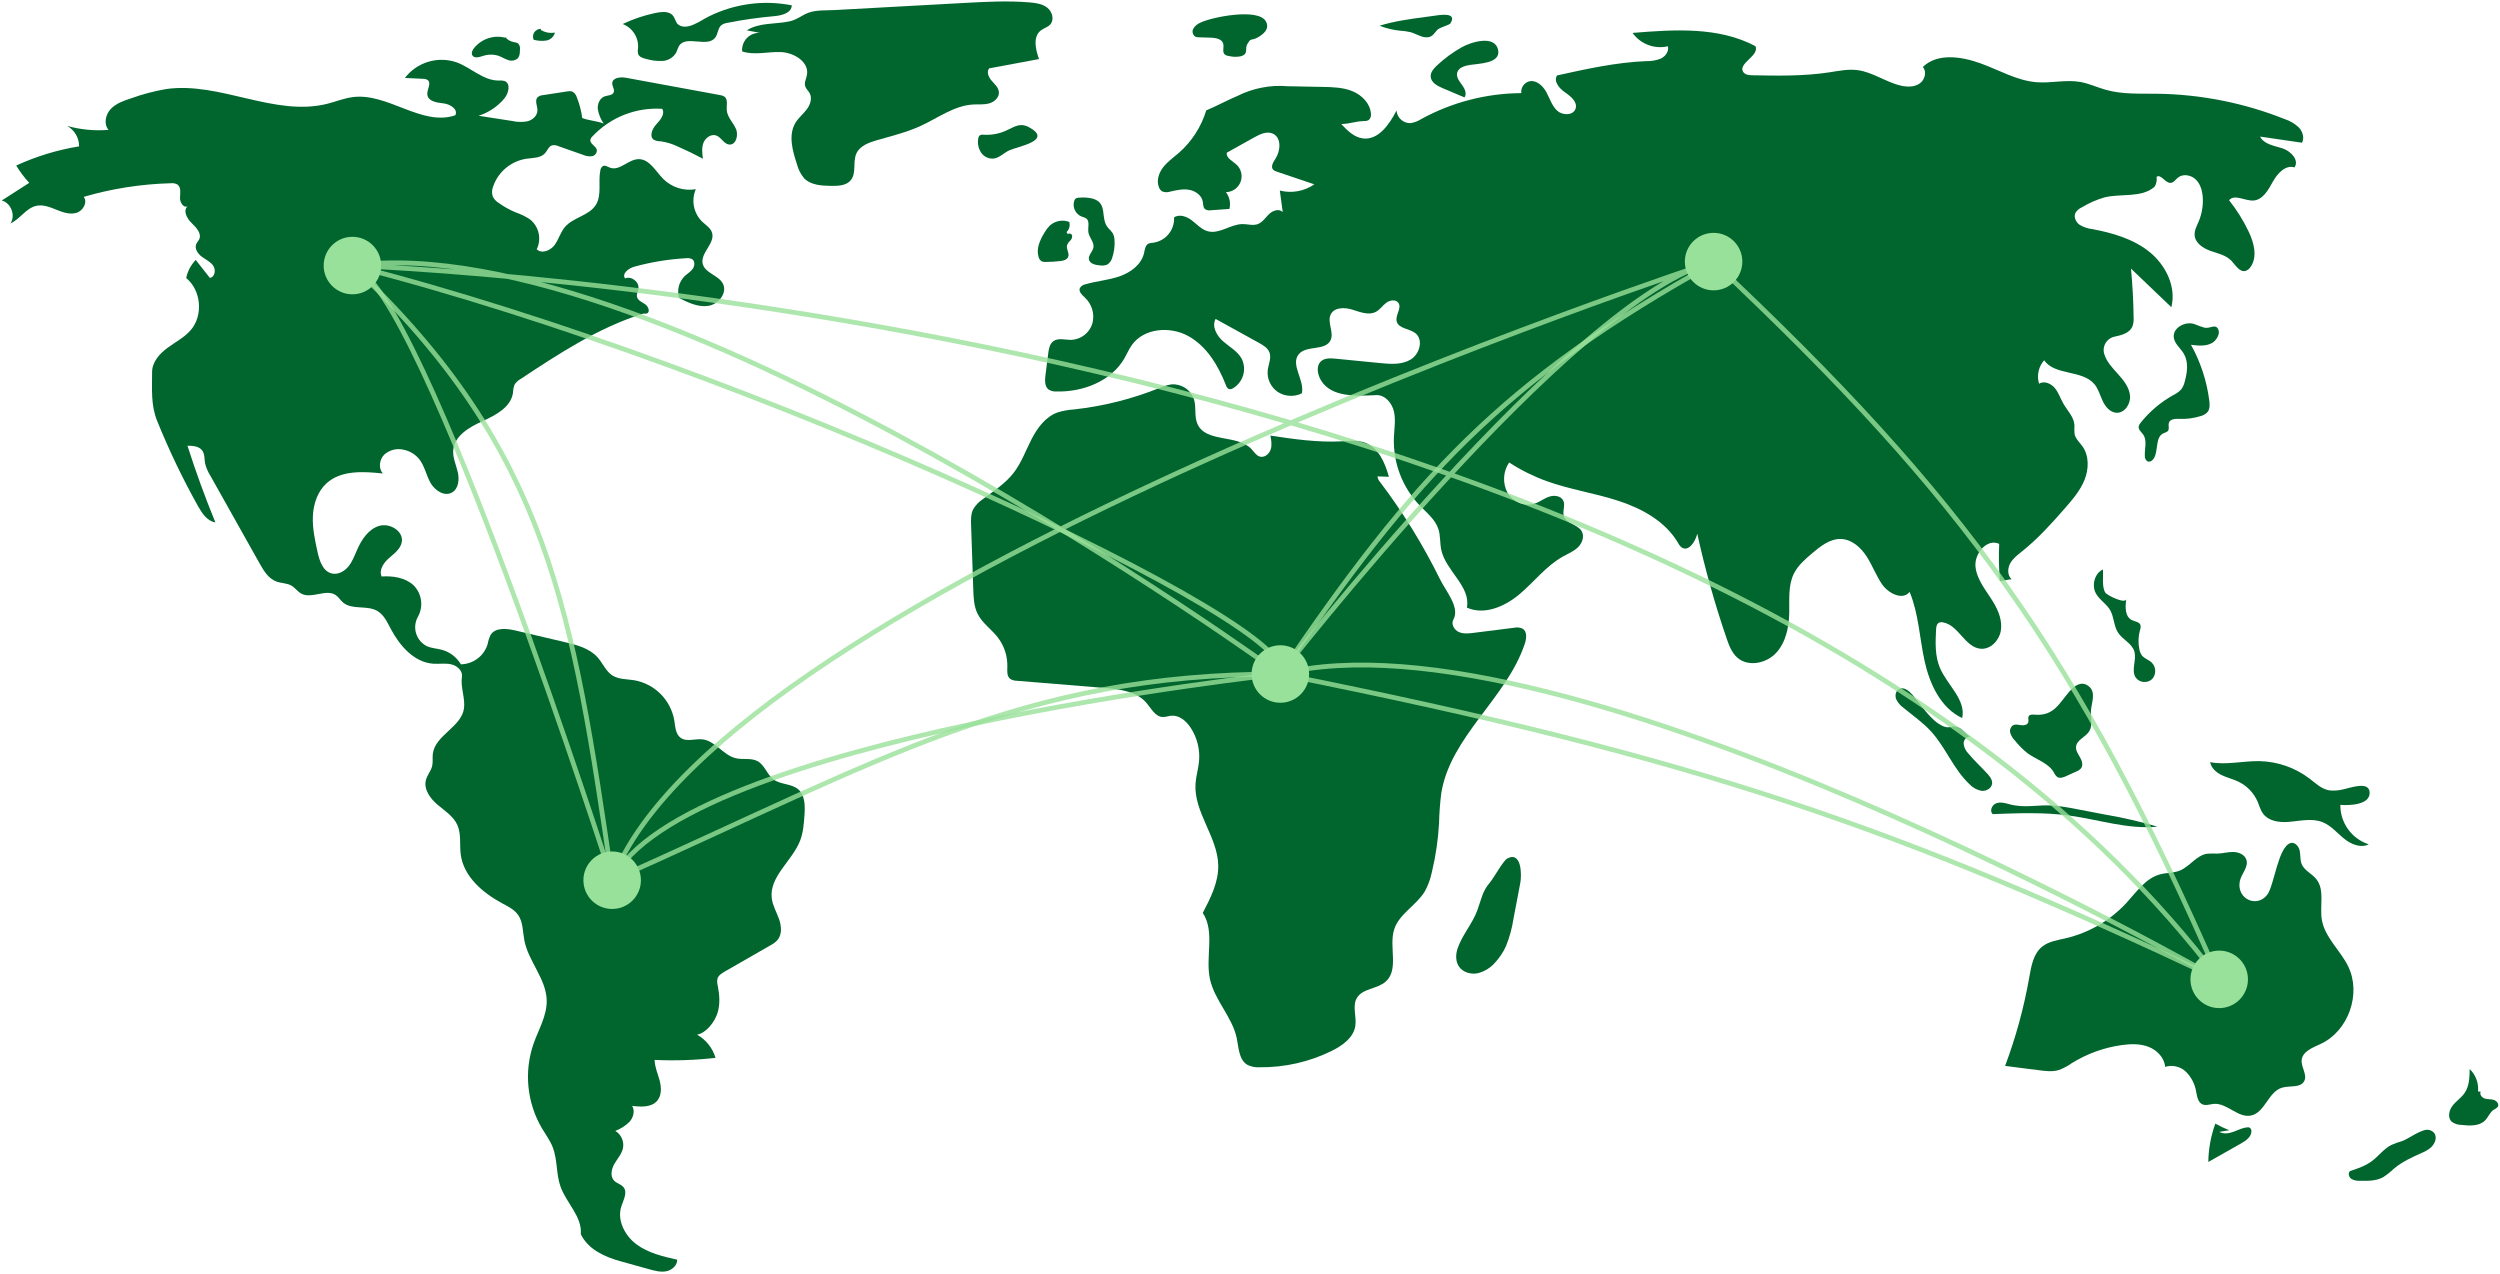 <svg width="899" height="458" viewBox="0 0 899 458" fill="none" xmlns="http://www.w3.org/2000/svg">
<g id="ConnectedWorld">
<path id="Vector0" d="M209.363 42.429C209.04 39.878 208.388 37.38 207.422 34.996C207.299 34.545 207.083 34.126 206.788 33.763C206.494 33.4 206.127 33.103 205.711 32.889C205.156 32.745 204.573 32.738 204.014 32.87L195.3 34.204C194.571 34.237 193.873 34.508 193.312 34.977C192.177 36.17 193.295 38.092 193.26 39.739C193.221 41.59 191.576 43.093 189.791 43.591C187.97 43.959 186.092 43.935 184.281 43.522L172.096 41.629C175.685 40.483 178.878 38.352 181.313 35.477C182.917 33.578 183.77 30.032 181.452 29.132C180.764 28.943 180.046 28.886 179.337 28.962C173.816 29.005 169.472 24.396 164.303 22.454C160.996 21.292 157.405 21.206 154.046 22.207C150.686 23.209 147.729 25.248 145.597 28.031L152.088 28.344C152.699 28.31 153.305 28.472 153.817 28.805C155.24 29.974 153.471 32.219 153.672 34.049C153.932 36.427 157.089 36.934 159.469 37.175C161.849 37.415 164.868 39.348 163.723 41.449C151.762 45.569 139.589 33.395 127.027 34.894C123.848 35.273 120.846 36.522 117.742 37.307C98.779 42.105 79.176 29.304 59.805 32.015C55.499 32.749 51.267 33.866 47.158 35.35C44.522 36.216 41.772 37.152 39.856 39.159C37.941 41.167 37.212 44.601 39.026 46.7C34.024 47.112 28.989 46.633 24.154 45.286C25.462 46.013 26.55 47.078 27.303 48.37C28.057 49.662 28.449 51.133 28.438 52.629C20.628 53.903 13.025 56.221 5.833 59.521C7.176 61.753 8.743 63.842 10.512 65.754L0.625 72.106C3.965 72.947 5.692 77.502 3.75 80.347C7.213 78.806 9.36 74.82 13.064 74.012C15.49 73.483 17.959 74.475 20.261 75.407C22.562 76.34 25.092 77.244 27.475 76.544C29.858 75.844 31.616 72.754 30.102 70.787C40.286 67.815 50.812 66.17 61.419 65.894C62.237 65.791 63.067 65.948 63.79 66.344C65.171 67.302 64.808 69.371 64.733 71.049C64.659 72.728 65.968 74.934 67.467 74.177C65.703 75.708 67.212 78.59 68.905 80.199C70.599 81.809 72.64 84.03 71.603 86.123C71.332 86.67 70.874 87.107 70.613 87.658C69.845 89.287 71.064 91.184 72.504 92.264C73.943 93.346 75.706 94.101 76.706 95.598C77.706 97.094 77.251 99.714 75.464 99.923L70.383 93.472C68.647 95.272 67.456 97.527 66.95 99.977C72.339 104.382 73.149 113.348 68.638 118.647C66.332 121.355 63.054 123.001 60.193 125.114C57.331 127.226 54.684 130.235 54.691 133.791C54.703 139.936 54.201 145.644 56.503 151.341C60.75 161.846 65.652 172.074 71.181 181.963C72.633 184.56 74.51 187.406 77.451 187.853C73.734 178.803 70.387 169.613 67.412 160.281C69.35 160.289 71.59 160.443 72.726 162.013C73.666 163.313 73.464 165.081 73.756 166.658C74.128 168.187 74.748 169.645 75.592 170.973L93.343 202.594C94.815 205.215 96.503 208.029 99.315 209.091C101.113 209.77 103.194 209.642 104.849 210.619C106.146 211.384 107.02 212.744 108.342 213.465C112.082 215.506 117.282 211.593 120.776 214.028C121.776 214.726 122.412 215.831 123.333 216.629C126.56 219.424 131.854 217.554 135.58 219.639C137.982 220.983 139.227 223.671 140.507 226.106C143.715 232.206 148.907 238.183 155.782 238.669C157.942 238.822 160.148 238.412 162.259 238.893C164.371 239.373 166.449 241.215 166.11 243.354C165.529 247.02 167.341 251.034 166.853 254.714C165.968 261.417 156.46 264.363 155.643 271.074C155.464 272.545 155.744 274.062 155.394 275.5C154.965 277.263 153.642 278.698 153.171 280.451C152.279 283.771 154.658 287.076 157.272 289.31C159.886 291.544 163.003 293.471 164.433 296.599C165.943 299.904 165.201 303.758 165.692 307.36C166.764 315.221 173.554 321.049 180.543 324.806C182.671 325.951 184.957 327.06 186.336 329.046C188.134 331.638 187.955 335.056 188.556 338.153C190.026 345.739 196.413 351.99 196.594 359.715C196.723 365.206 193.671 370.187 191.847 375.367C190.138 380.331 189.519 385.605 190.034 390.83C190.548 396.055 192.183 401.106 194.828 405.642C196.192 407.945 197.823 410.116 198.788 412.613C200.51 417.068 199.951 422.132 201.539 426.637C203.638 432.594 209.405 437.512 208.853 443.804C211.471 449.241 217.252 451.912 223.066 453.531L233.486 456.431C235.48 456.986 237.566 457.546 239.596 457.143C241.628 456.742 243.567 455.055 243.515 452.985C238.405 451.833 233.131 450.607 228.92 447.493C224.708 444.38 221.823 438.835 223.421 433.847C224.161 431.535 225.738 428.864 224.239 426.952C223.381 425.858 221.812 425.572 220.844 424.574C219.334 423.016 219.853 420.4 220.938 418.522C222.024 416.644 223.593 414.967 224.03 412.842C224.251 411.654 224.103 410.426 223.607 409.324C223.111 408.222 222.289 407.298 221.253 406.676C223.184 405.947 224.941 404.819 226.41 403.367C227.766 401.818 228.392 399.431 227.325 397.67C230.493 398.072 234.234 398.269 236.314 395.845C237.974 393.91 237.86 391.017 237.204 388.552C236.548 386.088 235.439 383.694 235.404 381.144C242.712 381.49 250.037 381.242 257.305 380.402C256.254 376.862 253.866 373.87 250.647 372.062C253.938 371.505 256.937 367.564 257.977 364.392C259.018 361.219 258.752 357.764 258.11 354.488C257.863 353.644 257.829 352.752 258.011 351.893C258.382 350.712 259.542 349.991 260.616 349.374L276.955 339.991C277.93 339.502 278.814 338.85 279.568 338.062C281.28 336.051 281.026 333.015 280.149 330.525C279.273 328.033 277.868 325.691 277.531 323.071C276.521 315.239 284.906 309.619 287.736 302.245C288.846 299.351 289.073 296.206 289.288 293.114C289.518 289.793 289.536 285.936 286.986 283.796C284.542 281.745 280.723 282.202 278.165 280.293C275.82 278.544 275.011 275.147 272.45 273.733C270.123 272.451 267.206 273.267 264.619 272.663C260.063 271.601 257.197 266.35 252.544 265.864C249.919 265.589 246.948 266.873 244.796 265.344C242.901 263.997 242.825 261.29 242.464 258.992C241.831 255.422 240.12 252.13 237.56 249.562C235 246.994 231.714 245.271 228.145 244.628C225.439 244.193 222.493 244.358 220.19 242.871C217.859 241.365 216.79 238.545 214.959 236.459C212.007 233.098 207.358 231.903 203.003 230.88L185.289 226.715C182.144 225.976 178.091 225.584 176.404 228.339C175.905 229.388 175.551 230.499 175.353 231.644C174.72 233.715 173.448 235.531 171.719 236.834C169.988 238.136 167.891 238.855 165.726 238.89C164.241 236.358 161.836 234.497 159.012 233.696C157.216 233.196 155.293 233.139 153.58 232.403C152.647 231.947 151.817 231.306 151.141 230.519C150.464 229.732 149.955 228.815 149.645 227.824C149.335 226.833 149.231 225.79 149.338 224.757C149.446 223.724 149.763 222.725 150.27 221.819C151.291 220 151.685 217.897 151.392 215.831C151.098 213.767 150.134 211.856 148.647 210.394C145.635 207.689 141.276 207.036 137.237 207.307C136.18 204.999 137.948 202.394 139.855 200.716C141.761 199.039 144.075 197.39 144.491 194.885C145.143 190.945 140.115 187.951 136.298 189.126C132.481 190.302 130.045 194.01 128.434 197.664C127.509 199.762 126.724 201.97 125.266 203.738C123.809 205.507 121.461 206.773 119.241 206.205C116.098 205.402 114.883 201.668 114.188 198.498C113.254 194.246 112.316 189.936 112.511 185.587C112.706 181.239 114.172 176.774 117.379 173.83C122.604 169.033 130.62 169.503 137.673 170.268C136.006 168.391 136.418 165.228 138.2 163.461C139.142 162.625 140.273 162.031 141.495 161.731C142.717 161.43 143.994 161.433 145.216 161.738C147.341 162.18 149.255 163.325 150.65 164.987C152.654 167.43 153.224 170.729 154.739 173.503C156.254 176.276 159.659 178.641 162.447 177.153C164.855 175.868 165.237 172.529 164.638 169.867C164.039 167.203 162.766 164.614 162.983 161.893C163.397 156.702 168.779 153.577 173.527 151.439C178.276 149.301 183.714 146.426 184.466 141.272C184.492 140.263 184.682 139.266 185.03 138.318C185.557 137.481 186.288 136.792 187.156 136.318C201.016 127.159 215.105 117.888 230.947 112.883C231.771 112.623 231.868 112.912 232.707 112.708C233.883 112.028 233.104 110.15 231.977 109.392C230.85 108.635 229.343 108.055 229.057 106.727C228.848 105.752 229.422 104.794 229.571 103.807C229.939 101.382 227.038 99.143 224.785 100.113C223.512 98.428 226.031 96.47 228.067 95.909C234.18 94.226 240.455 93.202 246.786 92.851C247.517 92.735 248.265 92.862 248.917 93.213C249.98 93.95 249.844 95.639 249.09 96.691C248.337 97.742 247.165 98.402 246.226 99.292C245.199 100.291 244.468 101.553 244.11 102.941C243.752 104.327 243.783 105.786 244.197 107.157C247.502 108.838 251.095 110.569 254.756 109.977C258.416 109.384 261.665 105.271 259.944 101.987C258.343 98.928 253.529 98.238 252.702 94.885C251.733 90.96 257.289 87.469 256.038 83.625C255.49 81.941 253.811 80.95 252.523 79.734C251.003 78.243 249.968 76.328 249.556 74.239C249.144 72.15 249.373 69.984 250.213 68.027C248.116 68.396 245.96 68.257 243.928 67.621C241.895 66.985 240.045 65.871 238.531 64.372C235.738 61.552 233.508 57.104 229.54 57.23C225.9 57.346 222.763 61.593 219.359 60.298C218.521 59.979 217.638 59.33 216.827 59.71C216.561 59.883 216.337 60.114 216.174 60.386C216.011 60.657 215.911 60.962 215.882 61.278C215.017 65.414 216.506 70.127 214.251 73.702C211.798 77.592 206.123 78.131 203.149 81.638C201.534 83.542 200.909 86.108 199.425 88.115C197.942 90.123 194.791 91.399 193.011 89.65C193.886 87.85 194.125 85.807 193.689 83.855C193.253 81.902 192.167 80.155 190.609 78.899C188.956 77.82 187.173 76.954 185.303 76.319C183.215 75.434 181.228 74.327 179.377 73.015C178.45 72.456 177.696 71.65 177.201 70.687C176.809 69.482 176.862 68.176 177.35 67.005C178.254 64.416 179.847 62.124 181.958 60.374C184.068 58.623 186.617 57.484 189.329 57.077C191.7 56.754 194.46 56.868 196.029 55.061C196.86 54.106 197.295 52.66 198.501 52.272C199.271 52.117 200.072 52.215 200.782 52.553L209.632 55.668C210.619 56.114 211.707 56.294 212.785 56.189C213.32 56.117 213.808 55.846 214.151 55.429C214.493 55.013 214.666 54.481 214.634 53.943C214.35 52.474 212.089 51.768 212.295 50.286C212.41 49.805 212.669 49.371 213.036 49.041C216.23 45.641 220.136 42.99 224.475 41.276C228.813 39.563 233.477 38.83 238.131 39.13C239.249 40.965 237.482 43.137 236.012 44.703C234.542 46.27 233.361 49.069 235.138 50.273C235.867 50.646 236.678 50.828 237.495 50.805C239.674 51.099 241.792 51.742 243.767 52.707C246.826 54.038 249.825 55.494 252.766 57.075C252.507 55.136 252.259 53.094 252.993 51.281C253.728 49.468 255.817 48.046 257.642 48.751C259.4 49.432 260.302 51.76 262.176 51.974C264.674 52.258 265.661 48.567 264.616 46.278C263.573 43.99 261.506 42.074 261.334 39.564C261.218 37.872 261.861 35.772 260.509 34.748C260.028 34.439 259.482 34.248 258.914 34.188L225.151 27.975C223.146 27.606 220.25 27.889 220.161 29.925C220.111 31.062 221.126 32.187 220.677 33.232C220.197 34.348 218.62 34.246 217.472 34.64C215.689 35.253 214.794 37.368 214.966 39.246C215.279 41.11 216.001 42.882 217.081 44.435C214.884 43.517 211.559 43.348 209.363 42.429Z" fill="#00662D"/>
<g id="Vector1">
<path id="Vector" d="M182.425 13.769C180.295 13.064 178.001 13.031 175.853 13.675C173.705 14.318 171.806 15.607 170.415 17.366C169.859 18.098 169.392 19.107 169.857 19.899C170.524 21.036 172.225 20.586 173.479 20.18C175.32 19.522 177.326 19.474 179.197 20.044C180.375 20.448 181.428 21.162 182.609 21.551C183.185 21.791 183.815 21.871 184.432 21.781C185.05 21.69 185.63 21.434 186.113 21.039C186.924 20.212 186.975 18.925 186.977 17.766C187.033 17.378 187.002 16.983 186.886 16.608C186.77 16.234 186.572 15.89 186.306 15.603C185.833 15.329 185.301 15.172 184.755 15.144C183.532 14.918 182.426 14.272 181.628 13.317" fill="#00662D"/>
<path id="Vector_2" d="M194.599 10.379C194.122 10.353 193.647 10.451 193.219 10.662C192.791 10.873 192.424 11.19 192.154 11.582C191.884 11.976 191.719 12.433 191.677 12.908C191.635 13.383 191.715 13.861 191.91 14.297C193.374 14.696 194.902 14.795 196.405 14.59C197.155 14.473 197.853 14.138 198.412 13.625C198.97 13.112 199.365 12.445 199.547 11.71C197.778 12.031 195.951 11.683 194.426 10.732" fill="#00662D"/>
<path id="Vector_3" d="M235.444 4.718C231.462 5.565 227.593 6.88 223.919 8.633C225.651 9.299 227.123 10.504 228.119 12.07C229.115 13.636 229.581 15.48 229.449 17.331C229.294 18.042 229.312 18.779 229.502 19.482C229.925 20.508 231.152 20.893 232.23 21.157C234.168 21.746 236.191 22.004 238.214 21.92C239.226 21.867 240.209 21.563 241.074 21.034C241.939 20.506 242.658 19.77 243.167 18.893C243.46 18.061 243.805 17.248 244.197 16.459C246.782 12.522 254.461 17.282 257.236 13.477C258.214 12.137 258.124 10.119 259.399 9.057C260.058 8.594 260.822 8.303 261.622 8.209C267.203 7.1 272.841 6.297 278.509 5.804C281.195 5.57 284.695 4.606 284.718 1.91C274.601 -0.077 264.111 1.334 254.879 5.923C251.554 7.59 247.154 11.094 243.95 8.886C242.75 8.059 242.81 5.832 241.159 4.902C239.471 3.951 237.236 4.337 235.444 4.718Z" fill="#00662D"/>
<path id="Vector_4" d="M268.529 10.905L273.277 11.818C272.403 11.78 271.531 11.927 270.719 12.253C269.907 12.578 269.172 13.073 268.567 13.703C267.96 14.335 267.496 15.088 267.204 15.912C266.913 16.737 266.799 17.615 266.874 18.487C271.321 19.972 276.17 18.527 280.854 18.724C285.539 18.922 290.989 22.268 290.189 26.888C289.947 28.285 289.14 29.681 289.56 31.036C289.855 31.985 290.692 32.658 291.164 33.532C292.148 35.354 291.361 37.658 290.118 39.314C288.875 40.97 287.204 42.291 286.113 44.05C283.399 48.428 284.941 54.086 286.557 58.975C287.025 60.823 287.889 62.547 289.088 64.028C291.483 66.574 295.387 66.796 298.882 66.847C301.427 66.885 304.341 66.758 305.951 64.787C308.051 62.214 306.582 58.198 307.965 55.177C309.221 52.434 312.422 51.257 315.321 50.422C320.633 48.893 326.047 47.593 331.068 45.283C337.304 42.415 343.132 37.945 349.986 37.576C351.909 37.472 353.88 37.699 355.732 37.172C357.584 36.645 359.344 35.044 359.203 33.123C359.084 31.482 357.695 30.277 356.61 29.04C355.525 27.803 354.674 25.901 355.671 24.592L373.635 21.237C372.362 17.766 371.37 13.195 374.296 10.936C375.352 10.122 376.766 9.796 377.664 8.81C379.197 7.131 378.426 4.238 376.658 2.81C374.889 1.381 372.498 1.05 370.233 0.862C362.355 0.207 354.433 0.64 346.54 1.073C331.111 1.919 315.683 2.764 300.255 3.61C297.149 3.78 293.563 3.52 290.715 4.579C288.303 5.477 286.589 7.123 283.83 7.701C278.739 8.77 273.136 8.047 268.529 10.905Z" fill="#00662D"/>
<path id="Vector_5" d="M353.603 48.442C353.119 48.366 352.624 48.478 352.221 48.756C351.954 49.049 351.796 49.426 351.771 49.822C351.464 51.57 351.83 53.37 352.794 54.86C353.284 55.591 353.962 56.178 354.756 56.558C355.551 56.939 356.432 57.1 357.31 57.025C359.448 56.752 361.024 54.929 362.99 54.038C366.02 52.667 378.887 50.531 369.986 45.722C366.918 44.064 364.937 45.528 362.519 46.619C359.768 48.026 356.686 48.656 353.603 48.442Z" fill="#00662D"/>
</g>
<g id="Vector4">
<path id="Vector_6" d="M801.63 406.429C799.911 405.758 798.243 404.964 796.638 404.053C795.029 408.476 794.174 413.138 794.107 417.844L805.867 411.188C807.638 410.187 809.642 408.795 809.607 406.763C809.625 406.512 809.573 406.261 809.452 406.037C809.34 405.813 809.167 405.624 808.96 405.49C808.692 405.385 808.407 405.352 808.13 405.394C806.385 405.539 804.798 406.397 803.152 406.993C801.506 407.59 799.583 407.906 798.073 407.02" fill="#00662D"/>
<path id="Vector_7" d="M863.676 410.381C862.389 410.732 861.128 411.184 859.91 411.734C857.206 413.108 855.375 415.716 852.939 417.525C850.615 419.256 847.816 420.206 845.069 421.13C844.266 421.845 844.637 423.283 845.51 423.91C846.46 424.447 847.54 424.69 848.619 424.608C851.47 424.671 854.476 424.699 856.981 423.321C858.39 422.407 859.703 421.361 860.912 420.197C863.84 417.759 867.348 416.149 870.82 414.595C872.081 414.118 873.256 413.419 874.276 412.531C876.453 410.38 876.608 407.062 873.464 406.33C870.915 405.738 866.104 409.597 863.676 410.381Z" fill="#00662D"/>
<path id="Vector_8" d="M891.094 392.472C891.233 390.992 891.034 389.5 890.515 388.107C889.997 386.715 889.168 385.458 888.088 384.433C888.062 387.394 887.967 390.548 886.3 392.997C885.116 394.742 883.259 395.92 881.955 397.582C880.659 399.244 880.08 401.878 881.601 403.336C882.577 404.077 883.769 404.487 884.987 404.502C888.028 404.86 891.543 405.058 893.669 402.866C894.826 401.669 895.396 399.896 896.813 399.016C897.34 398.795 897.815 398.457 898.195 398.028C898.774 397.099 897.85 395.872 896.804 395.537C895.75 395.202 894.601 395.36 893.548 395.041C892.494 394.723 891.535 393.541 892.07 392.583" fill="#00662D"/>
<path id="Vector_9" d="M842.366 283.911C840.777 284.299 839.127 284.396 837.503 284.199C834.799 283.702 832.691 281.665 830.514 279.995C825.331 276.047 819.025 273.844 812.503 273.703C806.577 273.592 800.594 275.198 794.771 274.077C795.152 276.193 796.962 277.78 798.894 278.723C800.825 279.666 802.958 280.141 804.898 281.065C808.011 282.559 810.473 285.124 811.846 288.29C812.468 289.749 812.866 291.337 813.807 292.611C815.742 295.216 819.414 295.787 822.653 295.574C826.869 295.297 831.283 294.082 835.205 295.655C838.211 296.859 840.362 299.488 842.876 301.533C845.381 303.578 848.914 305.095 851.791 303.62C848.802 302.651 846.202 300.751 844.362 298.198C842.53 295.645 841.554 292.571 841.589 289.427C844.413 289.686 852.551 289.586 852.11 284.785C851.739 280.718 844.794 283.472 842.366 283.911Z" fill="#00662D"/>
<path id="Vector_10" d="M805.41 317.011C805.911 314.261 808.658 311.831 807.803 309.169C807.207 307.327 805.074 306.417 803.141 306.372C801.207 306.327 799.308 306.903 797.374 306.957C796.117 306.89 794.855 306.908 793.599 307.011C789.761 307.641 787.396 311.663 783.779 313.094C781.581 313.964 779.11 313.797 776.823 314.398C771.631 315.763 768.346 320.669 764.717 324.625C758.853 330.987 751.214 335.442 742.789 337.412C739.837 338.096 736.664 338.533 734.318 340.45C731.21 342.989 730.446 347.341 729.754 351.294C727.844 362.21 724.926 372.924 721.035 383.301L733.363 384.875C735.707 385.174 738.135 385.466 740.394 384.772C742.034 384.153 743.589 383.325 745.018 382.309C750.509 378.9 756.653 376.682 763.055 375.798C766.283 375.355 769.667 375.274 772.697 376.474C775.726 377.674 778.326 380.395 778.58 383.644C779.889 383.236 781.286 383.192 782.619 383.516C783.952 383.841 785.172 384.521 786.149 385.485C788.079 387.452 789.343 389.975 789.762 392.699C790.087 394.385 790.412 396.405 791.977 397.113C793.254 397.691 794.718 397.069 796.115 396.957C800.855 396.578 804.787 402.104 809.444 401.152C814.446 400.132 815.673 392.649 820.545 391.151C823.344 390.29 827.265 391.336 828.613 388.733C829.788 386.437 827.43 383.789 827.68 381.219C827.974 378.055 831.706 376.711 834.582 375.361C844.508 370.707 849.216 357.354 844.404 347.507C841.562 341.673 835.956 337.08 834.919 330.67C834.124 325.738 836.068 319.987 832.924 316.106C831.325 314.131 828.613 313.041 827.663 310.685C827.067 309.201 827.309 307.519 826.98 305.952C826.661 304.385 825.296 302.747 823.75 303.153C819.258 304.332 817.824 318.205 815.413 321.576C811.759 326.7 804.258 323.324 805.41 317.011Z" fill="#00662D"/>
<path id="Vector_11" d="M722.398 289.153C720.864 288.723 719.188 288.299 717.717 288.914C716.247 289.529 715.388 291.689 716.568 292.76C725.802 292.4 735.092 292.043 744.246 293.296C754.794 294.741 765.232 298.319 775.827 297.267C769.775 295.482 763.624 294.055 757.404 292.992L747.033 291.011C744.25 290.428 741.439 289.994 738.611 289.71C732.695 289.221 728.216 290.785 722.398 289.153Z" fill="#00662D"/>
</g>
<g id="Vector3">
<path id="Vector_12" d="M524.178 340.986C523.431 343.148 523.36 345.695 524.652 347.583C526.102 349.701 529.002 350.491 531.513 349.954C534.012 349.288 536.24 347.856 537.882 345.858C539.384 344.184 540.62 342.289 541.546 340.24C542.839 337.046 543.75 333.711 544.261 330.304L546.698 317.515C547.242 314.657 547.22 305.895 541.967 308.75C540.532 309.529 537.21 315.687 535.706 317.433C532.995 320.581 532.637 323.635 531.21 327.447C529.422 332.223 525.83 336.203 524.178 340.986Z" fill="#00662D"/>
<path id="Vector_13" d="M456.845 156.633C457.158 158.314 457.467 160.085 456.915 161.705C456.364 163.325 454.63 164.678 452.993 164.182C451.722 163.796 450.989 162.519 450.086 161.544C445.069 156.128 433.749 159.264 430.649 152.563C429.384 149.828 430.244 146.551 429.381 143.664C428.837 141.995 427.754 140.555 426.302 139.569C424.85 138.582 423.112 138.106 421.36 138.215C419.762 138.446 418.207 138.911 416.745 139.593C406.944 143.518 396.657 146.091 386.163 147.242C384.169 147.363 382.196 147.723 380.287 148.311C375.979 149.873 373.034 153.868 370.939 157.944C368.844 162.02 367.297 166.433 364.489 170.055C361.536 173.86 357.4 176.526 353.541 179.409C352.054 180.367 350.816 181.664 349.929 183.194C349.093 184.911 349.14 186.909 349.205 188.818L349.993 212.007C350.095 214.99 350.222 218.079 351.557 220.748C353.224 224.081 356.517 226.264 358.802 229.209C361.133 232.235 362.348 235.973 362.24 239.791C362.191 241.326 362.039 243.142 363.234 244.106C363.962 244.578 364.813 244.823 365.679 244.809L397.047 247.376C402.565 247.828 408.68 248.571 412.282 252.775C413.982 254.759 415.348 257.612 417.952 257.825C419.069 257.916 420.156 257.458 421.274 257.37C424.093 257.146 426.568 259.286 428.131 261.642C430.496 265.233 431.57 269.523 431.176 273.805C430.92 276.493 430.087 279.107 429.907 281.801C429.223 292.053 437.914 300.96 438.083 311.233C438.181 317.277 435.313 322.923 432.516 328.28C437.03 335.119 433.334 344.224 435.131 352.219C436.836 359.802 443.159 365.74 444.735 373.352C445.456 376.837 445.498 381.126 448.571 382.92C449.92 383.577 451.414 383.877 452.911 383.79C461.945 383.896 470.874 381.863 478.97 377.857C482.77 375.971 486.708 373.157 487.371 368.967C487.906 365.588 486.193 361.809 487.936 358.866C489.991 355.397 495.257 355.672 498.28 353.005C503.186 348.679 499.361 340.428 501.348 334.197C503.135 328.596 509.285 325.62 512.333 320.592C513.533 318.43 514.393 316.097 514.886 313.674C516.283 307.882 517.152 301.977 517.483 296.029C517.565 292.414 517.831 288.808 518.282 285.221C521.568 264.801 541.755 251.128 548.309 231.512C548.934 229.638 549.229 227.143 547.562 226.083C546.574 225.611 545.453 225.494 544.388 225.751L529.928 227.574C528.132 227.8 526.228 228.012 524.579 227.266C522.93 226.52 521.747 224.433 522.622 222.848C525.078 218.399 520.027 212.778 517.782 208.219C511.738 195.944 504.539 184.271 496.285 173.358C495.758 172.796 495.427 172.077 495.343 171.311L499.447 171.448C498.061 166.477 495.776 161.037 490.946 159.219C488.225 158.194 485.211 158.549 482.307 158.707C473.991 159.161 465.075 157.906 456.845 156.633Z" fill="#00662D"/>
</g>
<g id="Vector2">
<path id="Vector_14" d="M431.569 8.191C430.529 8.615 429.66 9.372 429.096 10.343C428.836 10.836 428.776 11.41 428.928 11.946C429.079 12.483 429.432 12.94 429.911 13.224C430.299 13.365 430.71 13.43 431.123 13.416L435.349 13.543C437.145 13.596 439.387 13.979 439.869 15.709C440.228 16.994 439.426 18.645 440.394 19.562C440.808 19.884 441.308 20.078 441.831 20.123C443.223 20.48 444.677 20.528 446.089 20.261C449.164 19.436 447.548 17.559 448.517 15.888C449.999 13.331 449.742 14.879 452.353 13.413C454.281 12.332 456.773 10.368 455.164 7.61C452.365 2.814 435.699 6.13 431.569 8.191Z" fill="#00662D"/>
<path id="Vector_15" d="M514.98 5.779L512.525 6.107C506.992 6.845 501.427 7.591 496.097 9.252C498.404 10.164 500.825 10.758 503.292 11.018C504.651 11.084 505.999 11.276 507.322 11.59C509.676 12.292 512.049 14.101 514.323 13.174C515.733 12.599 516.193 11.131 517.361 10.352C518.168 9.815 521.227 8.946 521.569 8.404C524.333 4.02 517.105 5.496 514.98 5.779Z" fill="#00662D"/>
<path id="Vector_16" d="M525.756 16.932C522.479 18.765 519.437 20.992 516.7 23.564C515.547 24.648 514.37 25.996 514.474 27.575C514.613 29.674 516.849 30.891 518.786 31.711L526.63 35.033C527.582 33.691 526.711 31.84 525.728 30.522C524.744 29.203 523.575 27.678 524.009 26.092C524.505 24.282 526.712 23.665 528.564 23.353C531.578 22.845 539.713 22.886 538.735 18.026C537.584 12.3 528.783 15.24 525.756 16.932Z" fill="#00662D"/>
<path id="Vector_17" d="M731.644 256.995C730.876 256.932 729.927 256.876 729.531 257.535C729.152 258.165 729.586 258.997 729.382 259.704C729.104 260.668 727.84 260.915 726.845 260.783C725.85 260.652 724.773 260.338 723.891 260.817C723.444 261.123 723.108 261.565 722.933 262.078C722.759 262.591 722.755 263.146 722.923 263.661C723.284 264.683 723.867 265.613 724.631 266.382C725.934 268.026 727.42 269.516 729.06 270.826C732.234 273.168 736.533 274.297 738.531 277.697C738.813 278.356 739.247 278.94 739.797 279.399C740.756 280.008 742.007 279.545 743.04 279.073L746.662 277.419C747.314 277.184 747.896 276.787 748.355 276.267C749.181 275.144 748.673 273.549 747.979 272.339C747.284 271.13 746.395 269.878 746.545 268.492C746.81 266.019 749.989 265.074 751.296 262.959C752.613 260.827 751.756 258.08 751.908 255.578C752.086 252.653 753.924 248.847 750.966 246.661C748.452 244.803 746.05 246.52 744.245 248.571C740.439 252.896 738.64 257.58 731.644 256.995Z" fill="#00662D"/>
<path id="Vector_18" d="M753.624 213.283C754.861 215.65 757.438 217.062 758.786 219.368C760.247 221.866 760.081 225.095 761.666 227.517C763.293 230.002 766.566 231.321 767.478 234.147C768.474 237.233 766.215 240.983 768.016 243.679C768.351 244.12 768.775 244.486 769.26 244.755C769.744 245.022 770.28 245.187 770.832 245.238C771.383 245.289 771.939 245.225 772.465 245.049C772.991 244.873 773.474 244.591 773.885 244.218C774.644 243.392 775.05 242.301 775.017 241.179C774.984 240.057 774.514 238.992 773.707 238.212C772.641 237.239 771.109 236.819 770.219 235.683C769.756 235.029 769.446 234.276 769.316 233.484C768.83 231.199 768.908 228.83 769.542 226.583C769.781 226.012 769.841 225.383 769.716 224.777C769.315 223.612 767.738 223.53 766.63 222.989C764.116 221.762 764.177 218.212 764.616 215.449C764.324 217.289 757.769 214.159 757.083 213.117C755.719 211.046 756.461 207.053 756.191 204.764C753.248 206.183 752.113 210.388 753.624 213.283Z" fill="#00662D"/>
<path id="Vector_19" d="M792.752 117.84C791.468 117.459 790.206 117.008 788.972 116.489C785.648 115.492 781.252 117.935 781.695 121.375C781.989 123.662 784.117 125.203 785.292 127.186C787.035 130.127 786.57 133.857 785.654 137.151C785.429 138.17 785.002 139.134 784.397 139.986C783.551 140.884 782.54 141.612 781.419 142.128C776.932 144.644 772.975 148.006 769.767 152.028C769.418 152.4 769.174 152.857 769.063 153.354C768.904 154.516 770.072 155.363 770.732 156.332C772.198 158.484 771.138 161.38 771.283 163.981C771.261 164.348 771.334 164.716 771.493 165.048C771.652 165.38 771.894 165.666 772.195 165.878C773.079 166.327 774.126 165.565 774.605 164.697C776.195 161.816 774.998 157.192 777.981 155.803C778.545 155.541 779.229 155.43 779.605 154.934C780.203 154.148 779.627 152.984 779.929 152.044C780.383 150.633 782.313 150.569 783.795 150.632C786.346 150.738 788.896 150.399 791.331 149.628C792.285 149.401 793.153 148.899 793.826 148.184C794.717 147.071 794.638 145.489 794.46 144.074C793.567 137.02 791.333 130.203 787.878 123.99C790.498 124.324 793.349 124.615 795.61 123.249C796.876 122.484 798.394 120.198 797.766 118.641C796.773 116.18 794.979 118.252 792.752 117.84Z" fill="#00662D"/>
<path id="Vector_20" d="M482.315 44.612C484.491 46.924 486.929 49.373 490.078 49.776C495.64 50.488 499.638 44.737 502.184 39.742C502.278 41.015 502.866 42.202 503.822 43.048C504.777 43.896 506.026 44.336 507.301 44.278C508.674 44.047 509.984 43.535 511.149 42.773C522.168 36.752 534.51 33.561 547.067 33.488C546.947 32.537 547.183 31.575 547.73 30.787C548.277 30 549.096 29.443 550.029 29.224C552.583 28.718 554.882 30.925 556.114 33.218C557.345 35.51 558.113 38.168 560.07 39.885C562.026 41.6 565.815 41.526 566.588 39.041C567.331 36.655 564.844 34.62 562.779 33.213C560.714 31.806 558.537 29.203 559.928 27.127C570.478 24.792 581.094 22.447 591.891 21.983C593.728 22.047 595.559 21.731 597.271 21.056C598.917 20.248 600.226 18.414 599.783 16.634C597.427 17.188 594.959 17.028 592.695 16.174C590.431 15.32 588.472 13.81 587.069 11.839C602.049 10.603 617.982 9.549 631.257 16.598C632.85 20.018 624.731 22.863 626.903 25.948C627.596 26.931 628.984 27.047 630.188 27.07C639.413 27.241 648.691 27.408 657.813 26.016C661.146 25.507 664.513 24.788 667.859 25.201C673.434 25.888 678.201 29.608 683.685 30.82C685.917 31.314 688.42 31.33 690.301 30.033C692.183 28.734 692.992 25.778 691.45 24.09C696.614 19.03 705.183 20.284 711.994 22.706C718.807 25.13 725.26 29.037 732.469 29.577C737.639 29.964 742.88 28.574 747.989 29.457C751.199 30.013 754.187 31.441 757.325 32.318C763.259 33.978 769.536 33.627 775.697 33.708C791.418 33.919 806.965 37.008 821.573 42.823C823.473 43.441 825.218 44.47 826.67 45.836C828.034 47.291 828.726 49.553 827.81 51.323L812.718 49.118C814.144 51.917 817.815 52.394 820.804 53.36C823.793 54.326 826.894 57.625 825.097 60.201C821.858 59.17 818.929 62.407 817.288 65.385C815.655 68.363 813.66 71.929 810.274 72.111C807.233 72.273 803.557 69.687 801.577 71.996C804.313 75.448 806.654 79.193 808.563 83.163C810.516 87.239 811.915 92.374 809.272 96.041C808.848 96.696 808.218 97.185 807.483 97.425C805.324 97.972 803.92 95.33 802.372 93.729C800.42 91.711 797.469 91.14 794.826 90.193C792.183 89.247 789.399 87.385 789.192 84.586C789.064 82.844 789.984 81.224 790.661 79.615C791.799 76.902 792.297 73.962 792.116 71.025C791.968 68.662 791.305 66.205 789.608 64.554C787.911 62.903 784.981 62.379 783.16 63.891C782.31 64.596 781.628 65.725 780.524 65.768C778.574 65.842 777.077 62.442 775.507 63.602C775.691 64.839 775.436 66.101 774.783 67.168C770.1 71.241 762.907 69.517 756.87 70.957C753.999 71.778 751.251 72.978 748.698 74.525C747.742 74.934 746.929 75.616 746.362 76.486C745.608 77.95 746.439 79.826 747.767 80.799C749.175 81.663 750.758 82.204 752.401 82.381C759.761 83.775 767.227 85.933 773.037 90.66C778.849 95.387 782.658 103.202 780.82 110.462L766.306 96.595C766.857 102.417 767.17 108.256 767.245 114.111C767.339 115.254 767.181 116.405 766.785 117.48C765.75 119.766 762.946 120.535 760.488 121.039C759.805 121.169 759.157 121.442 758.586 121.84C758.016 122.238 757.537 122.753 757.179 123.35C756.821 123.946 756.594 124.612 756.512 125.303C756.43 125.994 756.495 126.694 756.703 127.358C757.575 130.204 759.752 132.423 761.746 134.634C763.739 136.844 765.701 139.357 765.962 142.322C766.223 145.288 763.985 148.63 761.016 148.423C758.765 148.267 757.094 146.252 756.134 144.21C755.174 142.168 754.603 139.893 753.16 138.158C748.793 132.906 738.985 135.156 735.074 129.558C734.076 130.689 733.385 132.056 733.065 133.529C732.744 135.003 732.806 136.533 733.244 137.977C735.063 136.837 737.556 137.896 738.922 139.551C740.29 141.207 740.935 143.328 742.009 145.188C743.457 147.697 745.764 149.921 745.966 152.812C745.913 153.904 745.931 154.999 746.021 156.09C746.381 157.841 747.861 159.099 748.887 160.562C751.275 163.968 751.157 168.647 749.618 172.512C748.078 176.376 745.313 179.605 742.575 182.735C737.791 188.204 732.909 193.64 727.238 198.181C725.62 199.477 723.892 200.751 722.885 202.563C721.877 204.374 721.825 206.917 723.374 208.295C722.266 208.35 720.279 208.895 719.17 208.951C718.781 204.505 718.696 200.038 718.916 195.581C714.544 193.481 709.835 199.105 710.399 203.923C710.963 208.742 714.449 212.608 716.93 216.777C718.744 219.826 720.092 223.38 719.487 226.876C718.881 230.372 715.761 233.596 712.227 233.288C706.605 232.797 704.253 224.727 698.687 223.804C698.195 223.688 697.68 223.739 697.222 223.949C696.395 224.402 696.252 225.508 696.205 226.45C695.977 231.07 695.78 235.875 697.584 240.136C700.223 246.368 707.04 251.602 705.61 258.218C697.906 254.637 693.901 245.998 692.083 237.7C690.263 229.402 689.96 220.69 686.701 212.845C684.225 216.017 679.022 213.394 676.76 210.066C674.616 206.91 673.296 203.261 671.216 200.063C669.135 196.865 665.949 194.001 662.138 193.825C658.142 193.641 654.677 196.383 651.629 198.973C649.123 201.104 646.55 203.318 645.086 206.262C642.954 210.548 643.512 215.601 643.409 220.386C643.297 225.559 642.201 231.017 638.675 234.804C635.15 238.591 628.641 239.91 624.752 236.497C622.722 234.715 621.739 232.053 620.863 229.497C616.643 217.179 613.128 204.63 610.335 191.91C609.682 194.814 607.132 198.555 604.697 196.845C604.15 196.385 603.708 195.815 603.398 195.171C598.856 187.473 590.444 182.855 581.944 180.086C573.445 177.317 564.503 176.026 556.098 172.983C551.387 171.277 546.889 169.036 542.69 166.304C541.62 167.876 540.994 169.709 540.881 171.609C540.767 173.508 541.17 175.402 542.046 177.091C543.91 180.392 548.129 182.302 551.741 181.149C553.607 180.552 555.183 179.257 557.034 178.617C558.886 177.977 561.372 178.291 562.182 180.075C562.957 181.783 561.785 183.848 562.366 185.631C563.251 188.347 567.347 188.556 568.779 191.028C569.845 192.867 568.968 195.308 567.447 196.792C565.925 198.275 563.895 199.089 562.038 200.122C556.011 203.473 551.726 209.193 546.459 213.644C541.193 218.095 533.762 221.344 527.485 218.489C528.982 210.913 519.957 205.351 518.297 197.81C517.75 195.327 518.033 192.69 517.253 190.272C516.124 186.769 513.016 184.36 510.468 181.707C507.375 178.453 504.967 174.612 503.383 170.412C501.8 166.211 501.073 161.736 501.248 157.251C501.385 154.133 501.958 150.966 501.248 147.928C500.538 144.89 498.022 141.95 494.905 142.087C487.786 142.401 478.818 142.931 475.083 136.862C473.75 134.697 473.17 131.524 475.097 129.864C476.457 128.694 478.464 128.804 480.249 128.98L496.289 130.558C500.041 130.927 504.096 131.232 507.315 129.27C510.535 127.309 511.93 122.103 508.949 119.795C506.771 118.109 502.868 118.201 502.235 115.52C501.708 113.288 504.179 110.754 502.844 108.889C501.888 107.551 499.736 107.923 498.432 108.925C497.129 109.928 496.183 111.394 494.724 112.154C492.164 113.486 489.106 112.219 486.352 111.356C483.598 110.495 479.907 110.422 478.571 112.98C477.077 115.84 479.896 119.588 478.414 122.454C476.453 126.244 469.816 124.086 467.063 127.346C463.905 131.086 469.213 136.664 468.148 141.442C466.788 142.116 465.276 142.425 463.761 142.339C462.246 142.255 460.779 141.778 459.503 140.956C458.248 140.103 457.247 138.925 456.608 137.548C455.97 136.171 455.716 134.648 455.874 133.138C456.137 130.988 457.258 128.794 456.507 126.763C455.9 125.121 454.252 124.143 452.719 123.296L437.131 114.682C435.684 117.367 437.514 120.696 439.802 122.712C442.09 124.728 444.956 126.247 446.459 128.9C447.41 130.739 447.623 132.871 447.055 134.862C446.487 136.852 445.18 138.55 443.403 139.61C443.18 139.764 442.926 139.868 442.66 139.914C442.393 139.961 442.119 139.949 441.857 139.88C441.608 139.734 441.392 139.54 441.22 139.308C441.048 139.076 440.923 138.812 440.855 138.532C438.105 131.494 433.975 124.555 427.374 120.879C420.772 117.202 411.286 117.958 406.958 124.151C405.93 125.622 405.239 127.299 404.344 128.855C399.585 137.117 389.382 141.03 379.85 140.775C378.918 140.826 377.99 140.608 377.178 140.147C375.638 139.083 375.707 136.825 375.943 134.968L376.943 127.085C377.144 125.503 377.436 123.754 378.688 122.765C380.454 121.373 383.001 122.251 385.25 122.219C386.953 122.139 388.592 121.538 389.942 120.496C391.293 119.453 392.289 118.022 392.798 116.393C393.253 114.75 393.25 113.013 392.79 111.371C392.33 109.728 391.431 108.242 390.189 107.073C389.159 106.105 387.775 104.89 388.319 103.584C388.537 103.223 388.831 102.914 389.18 102.679C389.529 102.443 389.926 102.288 390.342 102.222C394.382 101.049 398.65 100.741 402.622 99.358C406.594 97.974 410.446 95.142 411.387 91.042C411.675 89.785 411.806 88.263 412.935 87.64C413.501 87.402 414.109 87.277 414.724 87.275C416.877 86.969 418.838 85.868 420.22 84.188C421.602 82.508 422.306 80.372 422.192 78.199C424.095 76.87 426.762 77.848 428.603 79.263C430.445 80.678 432.071 82.547 434.311 83.157C438.487 84.293 442.523 80.596 446.851 80.578C448.671 80.571 450.555 81.215 452.267 80.598C454.003 79.972 455.039 78.244 456.372 76.968C457.704 75.692 460.041 74.913 461.271 76.287L460.224 68.528C462.334 69.061 464.533 69.138 466.674 68.751C468.815 68.363 470.849 67.522 472.638 66.284L459.1 61.71C458.629 61.593 458.193 61.36 457.834 61.033C456.85 59.974 457.827 58.322 458.628 57.117C460.542 54.235 460.864 49.487 457.715 48.053C455.566 47.073 453.099 48.249 451.036 49.398L441.155 54.908C440.841 56.786 443.138 57.851 444.561 59.116C445.422 59.881 446.032 60.889 446.309 62.008C446.588 63.126 446.52 64.302 446.118 65.381C445.715 66.461 444.995 67.393 444.052 68.056C443.11 68.719 441.989 69.081 440.837 69.095C441.487 69.941 441.94 70.922 442.16 71.967C442.38 73.011 442.362 74.092 442.108 75.128L435.459 75.607C434.713 75.756 433.938 75.605 433.303 75.185C432.592 74.554 432.688 73.447 432.524 72.511C432.126 70.25 429.913 68.666 427.654 68.26C425.394 67.853 423.083 68.374 420.846 68.888C419.896 69.23 418.853 69.206 417.92 68.82C417.385 68.473 416.978 67.96 416.762 67.36C415.782 64.981 416.698 62.186 418.273 60.153C419.849 58.119 422.005 56.632 423.942 54.94C428.573 50.877 431.975 45.598 433.765 39.703C437.425 38.17 441.214 36.087 444.874 34.553C450.516 31.697 456.844 30.47 463.145 31.013L475.54 31.25C479.209 31.32 482.978 31.41 486.371 32.808C489.765 34.208 492.747 37.234 492.981 40.897C493.052 41.311 493.015 41.737 492.876 42.133C492.737 42.531 492.5 42.886 492.186 43.166C491.707 43.428 491.164 43.549 490.619 43.519C487.196 43.639 485.737 44.492 482.315 44.612Z" fill="#00662D"/>
<path id="Vector_21" d="M383.523 83.457C384.007 83 384.356 82.416 384.53 81.773C384.705 81.129 384.698 80.45 384.512 79.81C383.333 79.355 382.052 79.238 380.811 79.472C379.569 79.707 378.419 80.284 377.487 81.136C376.753 81.879 376.12 82.715 375.605 83.624C373.977 86.281 372.536 89.455 373.48 92.426C373.557 92.75 373.698 93.055 373.894 93.323C374.091 93.592 374.339 93.819 374.624 93.991C375.047 94.161 375.503 94.232 375.957 94.2C377.752 94.198 379.544 94.087 381.325 93.87C382.419 93.736 383.69 93.427 384.112 92.41C384.668 91.072 383.323 89.558 383.715 88.164C383.973 87.54 384.364 86.98 384.86 86.523C385.107 86.293 385.296 86.009 385.413 85.693C385.531 85.377 385.572 85.038 385.536 84.703C385.378 84.049 384.376 83.678 384.015 84.246" fill="#00662D"/>
<path id="Vector_22" d="M392.826 71.396C391.232 71.029 389.589 70.927 387.961 71.09C387.602 71.079 387.245 71.161 386.925 71.326C386.615 71.554 386.39 71.879 386.286 72.251C385.942 73.353 386.027 74.545 386.523 75.589C387.019 76.632 387.889 77.451 388.962 77.881C389.545 78.016 390.105 78.241 390.62 78.548C391.996 79.615 391.119 81.797 391.379 83.519C391.672 85.452 393.543 87.074 393.2 89C392.93 90.516 391.31 91.717 391.571 93.235C391.844 94.825 393.862 95.303 395.471 95.43C396.403 95.594 397.362 95.483 398.232 95.113C399.106 94.516 399.727 93.617 399.976 92.589C400.634 90.63 400.911 88.562 400.791 86.497C400.783 85.559 400.547 84.636 400.103 83.809C399.62 83.153 399.082 82.539 398.498 81.971C395.417 78.387 398.662 73.04 392.826 71.396Z" fill="#00662D"/>
<path id="Vector_23" d="M687.596 249.704C686.385 248.35 684.564 246.933 682.941 247.75C681.704 248.373 681.364 250.085 681.848 251.382C682.439 252.643 683.349 253.728 684.488 254.528C687.868 257.316 691.507 259.832 694.455 263.073C699.733 268.871 702.527 276.696 708.267 282.038C709.42 283.276 710.947 284.102 712.615 284.391C714.287 284.546 716.164 283.476 716.357 281.808C716.515 280.434 715.557 279.204 714.62 278.186C712.392 275.762 709.951 273.53 707.847 270.996C706.874 270.022 706.263 268.747 706.115 267.38C706.104 266.015 707.348 264.588 708.67 264.926C707.063 264.514 705.87 261.836 703.511 261.333C701.539 260.912 701.062 262.133 698.716 261.126C694.24 259.207 690.73 253.213 687.596 249.704Z" fill="#00662D"/>
</g>
<path id="Place5" d="M126.729 105.834C132.438 105.834 137.068 101.205 137.068 95.495C137.068 89.785 132.438 85.157 126.729 85.157C121.019 85.157 116.39 89.785 116.39 95.495C116.39 101.205 121.019 105.834 126.729 105.834Z" fill="#98E19A"/>
<path id="Place4" d="M220.132 326.865C225.843 326.865 230.472 322.237 230.472 316.527C230.472 310.817 225.843 306.188 220.132 306.188C214.423 306.188 209.794 310.817 209.794 316.527C209.794 322.237 214.423 326.865 220.132 326.865Z" fill="#98E19A"/>
<path id="Place3" d="M616.207 104.408C621.917 104.408 626.545 99.779 626.545 94.069C626.545 88.359 621.917 83.731 616.207 83.731C610.497 83.731 605.868 88.359 605.868 94.069C605.868 99.779 610.497 104.408 616.207 104.408Z" fill="#98E19A"/>
<path id="Place2" d="M798.024 362.516C803.733 362.516 808.364 357.887 808.364 352.177C808.364 346.467 803.733 341.838 798.024 341.838C792.314 341.838 787.686 346.467 787.686 352.177C787.686 357.887 792.314 362.516 798.024 362.516Z" fill="#98E19A"/>
<path id="Place1" d="M460.416 252.713C466.126 252.713 470.754 248.084 470.754 242.374C470.754 236.665 466.126 232.035 460.416 232.035C454.707 232.035 450.077 236.665 450.077 242.374C450.077 248.084 454.707 252.713 460.416 252.713Z" fill="#98E19A"/>
<path id="Connector2" opacity="0.8" d="M460.415 242.374C562.018 216.706 798.024 352.177 798.024 352.177C746.799 234.851 706.317 179.052 616.468 94.504C539.982 136.963 508.349 171.833 460.415 242.374ZM460.415 242.374C460.415 242.374 245.087 265.547 220.132 316.527C220.132 316.527 151.683 102.625 126.729 95.495C269.687 131.698 470.354 225.743 460.415 242.374Z" stroke="#98E19A" stroke-width="1.728" stroke-miterlimit="10"/>
<path id="Connector1" opacity="0.8" d="M220.132 316.527C259.704 211.002 616.207 94.069 616.207 94.069C565.583 106.903 460.415 242.374 460.415 242.374M220.132 316.527C317.087 273.339 367.247 242.374 460.415 242.374M220.132 316.527C205.893 219.554 197.5 162.317 126.729 95.495M460.415 242.374C460.415 242.374 237.957 80.522 126.729 95.495M460.415 242.374C611.431 272.498 683.086 298.045 798.024 352.177C616.564 111.538 126.729 95.495 126.729 95.495" stroke="#98E19A" stroke-width="1.728" stroke-miterlimit="10"/>
</g>
</svg>
